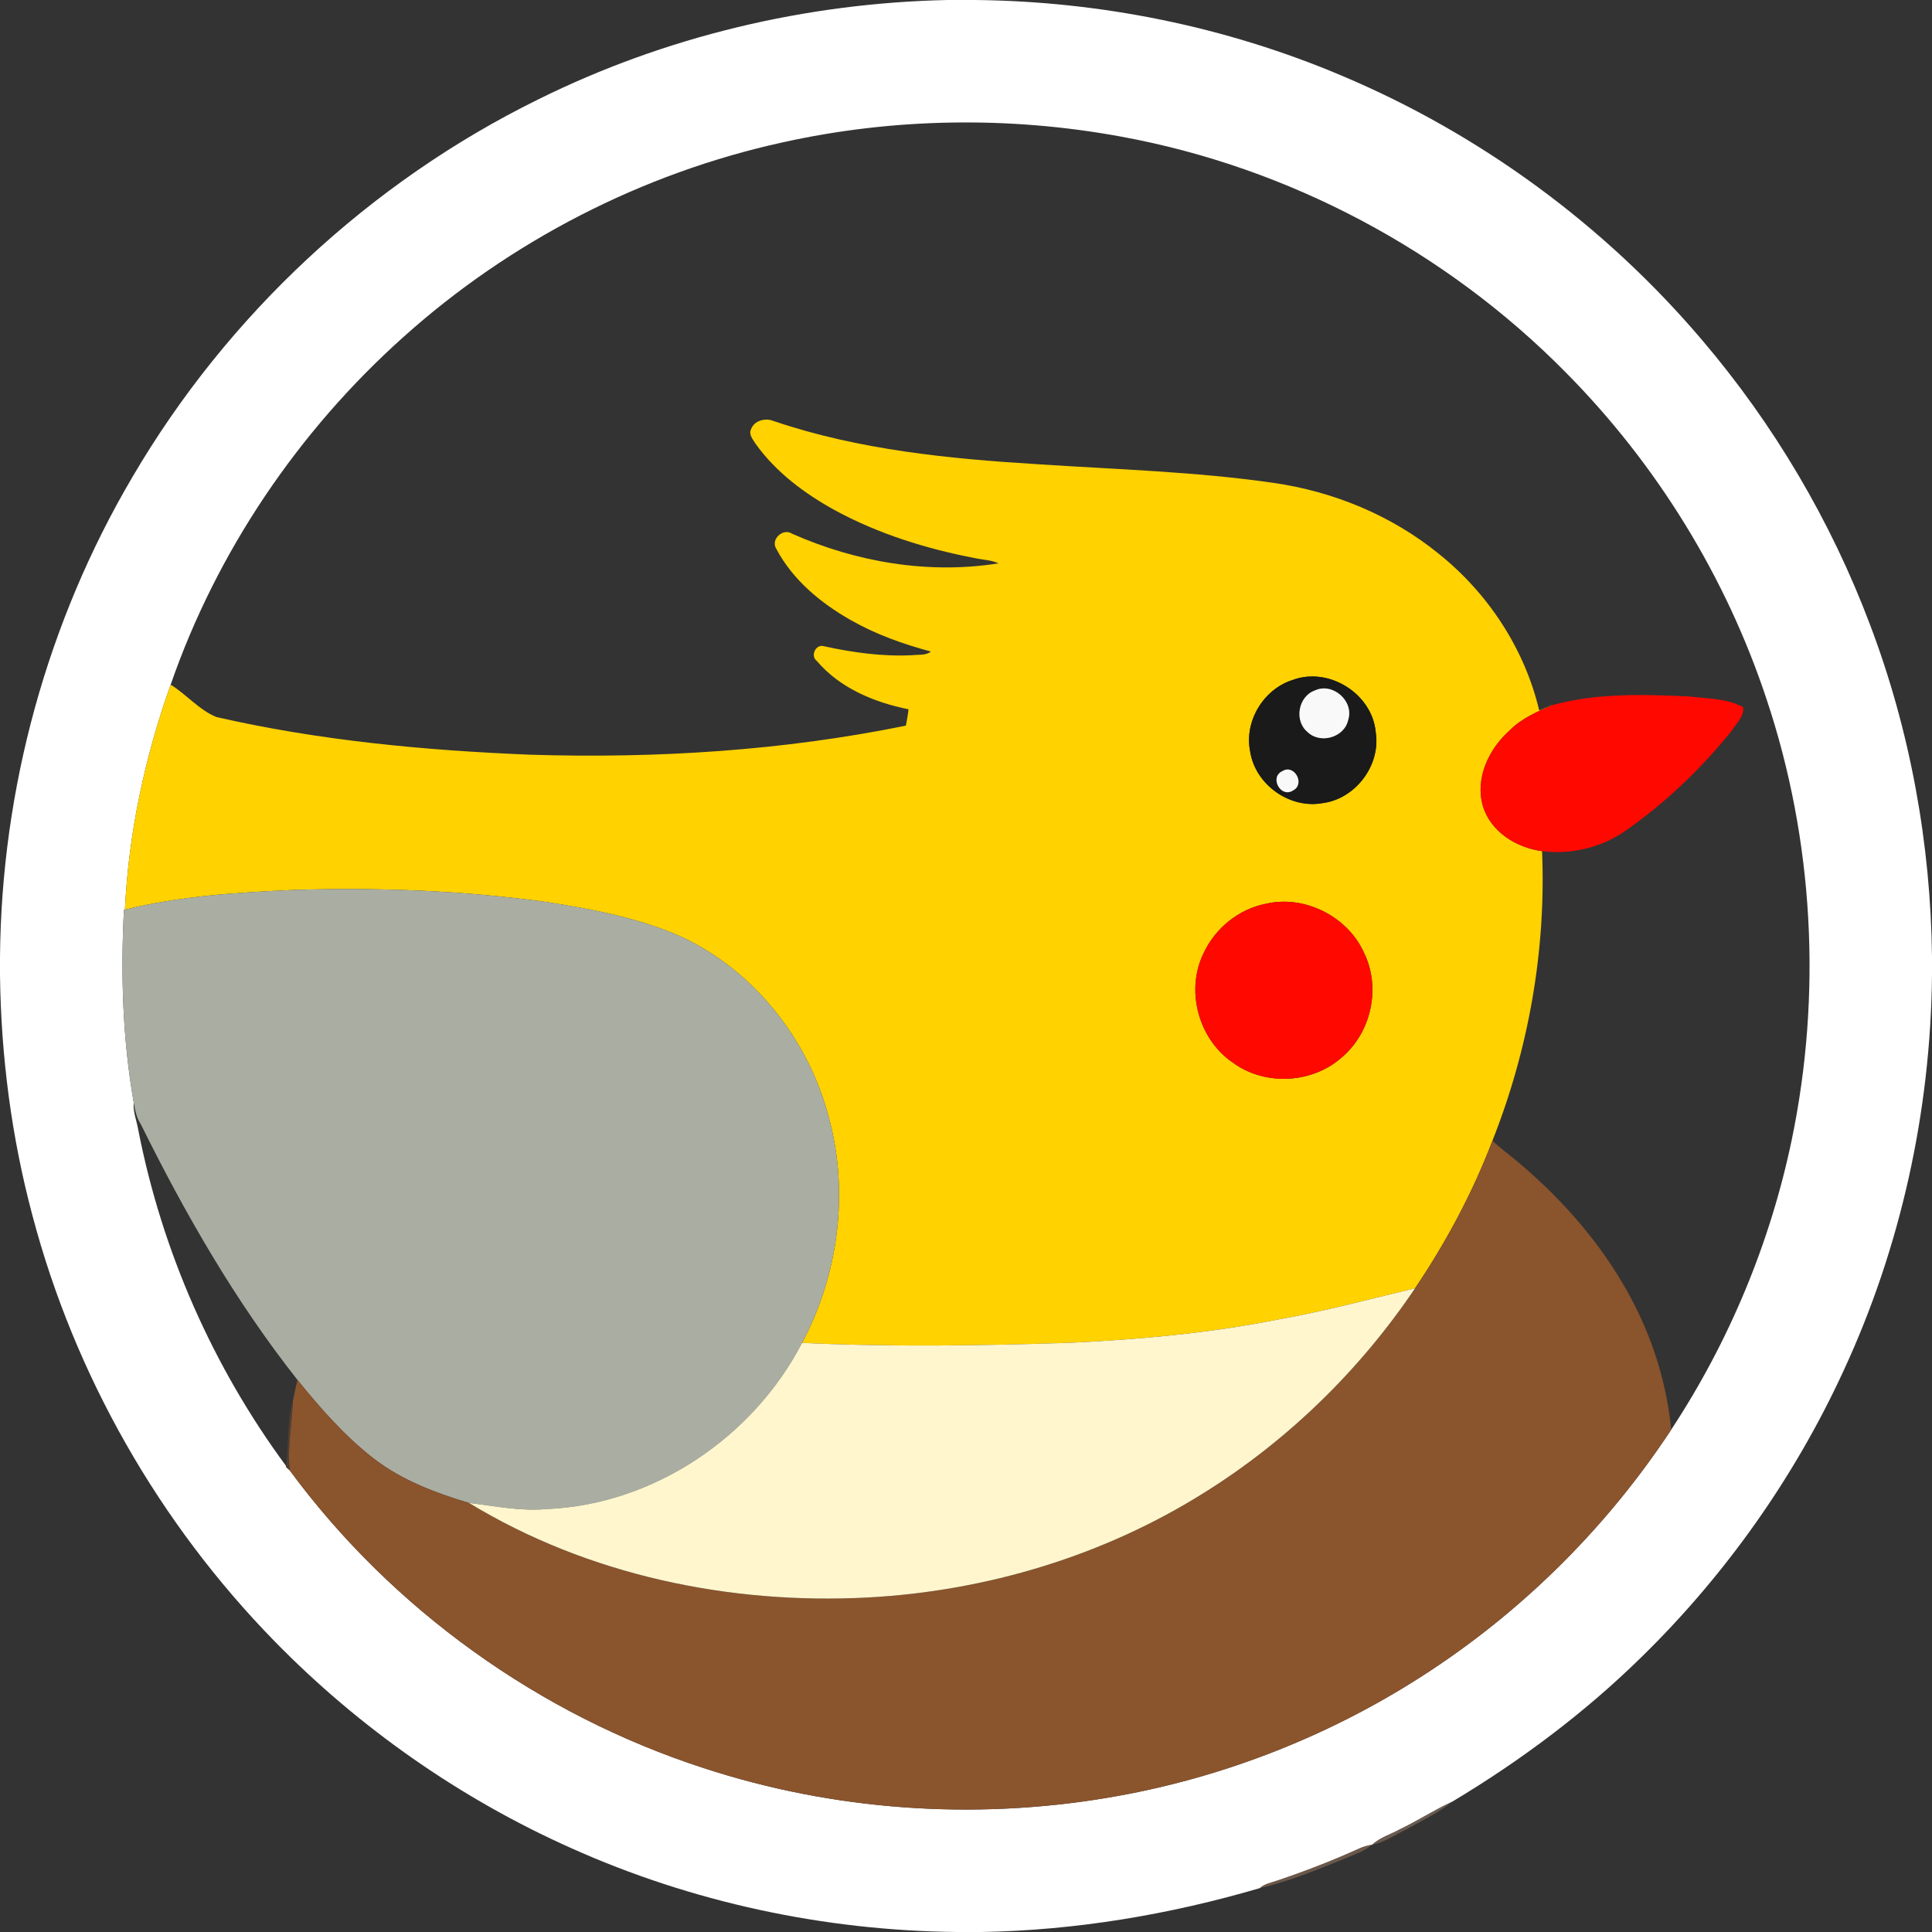 <?xml version="1.0" encoding="UTF-8" ?>
<!DOCTYPE svg PUBLIC "-//W3C//DTD SVG 1.1//EN" "http://www.w3.org/Graphics/SVG/1.1/DTD/svg11.dtd">
<svg width="612pt" height="612pt" viewBox="0 0 612 612" version="1.1" xmlns="http://www.w3.org/2000/svg">
<rect x="0" y="0" width="612" height="612" fill="#333333" stroke="none"/>
<g id="#ffffffff">
<path fill="#ffffff" opacity="1.00" d=" M 300.16 0.00 L 308.80 0.00 C 348.58 0.39 388.32 8.42 424.97 23.95 C 468.91 42.44 508.37 71.42 539.21 107.77 C 561.94 134.46 580.03 165.10 592.38 197.91 C 605.09 231.45 611.59 267.25 612.00 303.09 L 612.00 308.92 C 611.56 352.04 602.12 395.09 583.97 434.24 C 568.40 468.06 546.53 498.95 519.91 524.97 C 501.91 542.62 481.60 557.80 459.99 570.74 C 454.31 573.33 449.08 576.78 443.44 579.46 C 440.51 581.09 437.13 582.03 434.63 584.36 L 434.57 584.37 C 433.12 584.60 431.71 585.01 430.39 585.63 C 422.04 589.42 413.48 592.71 404.80 595.65 C 402.86 596.35 400.66 596.66 399.08 598.10 C 370.44 606.50 340.76 611.49 310.89 612.00 L 303.20 612.00 C 261.18 611.58 219.22 602.63 180.87 585.40 C 145.84 569.76 113.85 547.38 87.03 519.96 C 50.45 482.57 23.65 435.67 10.29 385.08 C 3.64 360.24 0.31 334.54 0.00 308.84 L 0.00 303.13 C 0.45 249.92 14.95 196.87 42.00 151.02 C 71.98 99.83 117.20 57.72 170.43 31.52 C 210.64 11.56 255.31 0.95 300.16 0.00 M 247.87 45.11 C 203.41 54.87 161.62 76.38 127.75 106.79 C 94.51 136.54 68.68 174.70 54.06 216.88 C 45.89 239.77 40.73 263.88 39.57 288.16 L 39.26 288.24 C 38.20 308.61 38.83 329.13 42.36 349.25 C 42.08 352.24 43.33 355.03 43.80 357.93 C 51.30 396.30 67.42 432.95 90.64 464.41 L 90.59 464.71 C 90.89 464.98 91.49 465.51 91.78 465.78 C 124.26 509.86 170.95 543.25 223.02 560.11 C 264.06 573.53 308.35 576.63 350.91 569.46 C 387.54 563.33 422.83 549.35 453.76 528.79 C 483.75 508.92 509.61 482.91 529.39 452.88 C 547.74 425.00 560.79 393.65 567.59 360.97 C 577.15 314.87 574.53 266.24 559.62 221.56 C 546.78 182.74 524.77 147.01 495.99 117.98 C 458.09 79.53 408.27 53.00 355.15 43.28 C 319.75 36.76 283.03 37.30 247.87 45.11 Z" />
</g>
<g id="#ffd200ff">
<path fill="#ffd200" opacity="1.00" d=" M 237.89 136.01 C 238.88 133.16 242.52 132.28 245.09 133.38 C 272.12 142.55 300.74 145.34 329.06 147.08 C 353.84 148.70 378.72 149.40 403.33 152.95 C 422.34 155.66 440.74 163.23 455.68 175.36 C 471.34 187.87 482.96 205.50 487.58 225.06 C 488.50 224.67 490.35 223.89 491.27 223.50 C 491.39 223.46 491.64 223.39 491.76 223.35 C 486.97 225.40 482.10 227.52 478.33 231.26 C 471.72 237.11 467.20 246.35 469.72 255.24 C 472.12 263.47 480.34 268.53 488.48 269.62 C 489.79 300.85 484.26 332.32 472.75 361.36 C 466.47 377.84 458.10 393.48 448.25 408.09 C 433.87 411.52 419.57 415.38 404.99 417.96 C 383.24 422.29 361.11 424.31 338.98 425.36 C 310.69 426.28 282.36 426.72 254.07 425.38 C 265.67 403.65 269.03 377.49 262.47 353.67 C 256.03 329.31 238.99 307.65 216.08 296.85 C 202.51 290.78 187.77 288.03 173.18 285.74 C 146.65 282.08 119.80 281.07 93.04 281.90 C 75.11 282.72 57.04 283.81 39.57 288.16 C 40.73 263.88 45.89 239.77 54.06 216.88 C 59.10 219.99 63.06 224.90 68.57 227.14 C 101.18 234.60 134.64 237.72 168.01 239.07 C 207.83 240.29 247.88 237.83 286.96 229.86 C 287.30 228.14 287.60 226.42 287.79 224.68 C 276.97 222.51 265.99 217.95 258.72 209.34 C 256.59 207.75 258.43 203.93 260.97 204.70 C 270.16 206.71 279.55 208.03 288.99 207.54 C 290.95 207.31 293.23 207.73 294.88 206.39 C 286.11 204.04 277.48 200.97 269.57 196.47 C 260.04 191.07 251.15 183.75 245.95 173.93 C 243.96 170.95 247.96 167.13 250.92 169.07 C 271.31 178.09 294.16 181.98 316.29 178.45 C 314.00 177.37 311.39 177.36 308.96 176.82 C 293.53 173.88 278.32 169.15 264.49 161.64 C 254.86 156.35 245.78 149.57 239.33 140.56 C 238.53 139.21 237.09 137.67 237.89 136.01 M 409.37 215.43 C 400.19 218.38 394.08 228.52 396.01 238.03 C 397.60 248.48 408.45 256.27 418.87 254.42 C 429.39 253.10 437.43 242.43 435.79 231.95 C 434.70 219.73 420.86 211.07 409.37 215.43 M 401.06 286.27 C 392.42 287.93 384.89 294.05 381.23 302.02 C 375.48 313.79 379.66 329.16 390.44 336.54 C 400.55 344.07 415.69 343.31 425.07 334.92 C 434.32 327.10 437.47 313.01 432.19 302.06 C 427.11 290.45 413.47 283.42 401.06 286.27 Z" />
</g>
<g id="#1a1a1aff">
<path fill="#1a1a1a" opacity="1.00" d=" M 409.37 215.43 C 420.86 211.07 434.70 219.73 435.79 231.95 C 437.43 242.43 429.39 253.10 418.87 254.42 C 408.45 256.27 397.60 248.48 396.01 238.03 C 394.08 228.52 400.19 218.38 409.37 215.43 M 416.49 218.72 C 411.23 220.60 409.87 228.31 414.17 231.87 C 418.19 235.82 425.90 233.62 427.07 228.05 C 429.01 222.09 422.16 216.05 416.49 218.72 M 406.22 244.27 C 402.01 246.16 405.70 252.99 409.64 250.37 C 413.53 248.35 409.99 241.90 406.22 244.27 Z" />
</g>
<g id="#f9f9f9ff">
<path fill="#f9f9f9" opacity="1.00" d=" M 416.49 218.72 C 422.16 216.05 429.01 222.09 427.07 228.05 C 425.90 233.62 418.19 235.82 414.17 231.87 C 409.87 228.31 411.23 220.60 416.49 218.72 Z" />
<path fill="#f9f9f9" opacity="1.00" d=" M 406.22 244.27 C 409.99 241.90 413.53 248.35 409.64 250.37 C 405.70 252.99 402.01 246.16 406.22 244.27 Z" />
</g>
<g id="#ff0800ff">
<path fill="#ff0800" opacity="1.00" d=" M 491.76 223.35 C 505.78 219.49 520.56 219.96 534.96 220.61 C 540.71 221.32 546.96 221.16 552.16 224.01 C 552.61 226.84 549.97 229.19 548.56 231.48 C 539.03 243.26 528.00 253.93 515.61 262.67 C 507.87 268.35 498.00 270.82 488.48 269.62 C 480.34 268.53 472.12 263.47 469.72 255.24 C 467.20 246.35 471.72 237.11 478.33 231.26 C 482.10 227.52 486.97 225.40 491.76 223.35 Z" />
<path fill="#ff0800" opacity="1.00" d=" M 401.06 286.27 C 413.47 283.42 427.11 290.45 432.19 302.06 C 437.47 313.01 434.32 327.10 425.07 334.92 C 415.69 343.31 400.55 344.07 390.44 336.54 C 379.66 329.16 375.48 313.79 381.23 302.02 C 384.89 294.05 392.42 287.93 401.06 286.27 Z" />
</g>
<g id="#aaaea2ff">
<path fill="#aaaea2" opacity="1.00" d=" M 39.57 288.16 C 57.04 283.81 75.11 282.72 93.04 281.90 C 119.80 281.07 146.65 282.08 173.18 285.74 C 187.77 288.03 202.51 290.78 216.08 296.85 C 238.99 307.65 256.03 329.31 262.47 353.67 C 269.03 377.49 265.67 403.65 254.07 425.38 C 238.57 455.32 206.91 476.70 172.99 478.03 C 164.78 478.78 156.68 477.03 148.58 476.09 C 138.06 472.96 127.58 468.99 118.75 462.31 C 109.40 455.14 101.60 446.22 94.22 437.10 C 74.57 412.22 58.69 384.57 44.65 356.21 C 43.25 354.13 42.78 351.67 42.36 349.25 C 38.83 329.13 38.20 308.61 39.26 288.24 L 39.57 288.16 Z" />
</g>
<g id="#8a542dff">
<path fill="#8a542d" opacity="1.00" d=" M 448.25 408.09 C 458.10 393.48 466.47 377.84 472.75 361.36 C 474.96 363.47 477.43 365.28 479.80 367.21 C 493.13 378.25 504.97 391.26 513.81 406.19 C 522.30 420.38 527.80 436.39 529.39 452.88 C 509.61 482.91 483.75 508.92 453.76 528.79 C 422.83 549.35 387.54 563.33 350.91 569.46 C 308.35 576.63 264.06 573.53 223.02 560.11 C 170.95 543.25 124.26 509.86 91.78 465.78 C 90.96 458.37 92.49 451.02 92.80 443.64 C 93.23 441.45 93.72 439.28 94.22 437.10 C 101.60 446.22 109.40 455.14 118.75 462.31 C 127.58 468.99 138.06 472.96 148.58 476.09 C 186.22 498.99 231.22 508.36 274.98 506.03 C 312.57 504.01 349.76 492.80 381.67 472.70 C 408.08 456.17 430.85 433.91 448.25 408.09 Z" />
</g>
<g id="#fff6ceff">
<path fill="#fff6ce" opacity="1.00" d=" M 404.99 417.96 C 419.57 415.38 433.87 411.52 448.25 408.09 C 430.85 433.91 408.08 456.17 381.67 472.70 C 349.76 492.80 312.57 504.01 274.98 506.03 C 231.22 508.36 186.22 498.99 148.58 476.09 C 156.68 477.03 164.78 478.78 172.99 478.03 C 206.91 476.70 238.57 455.32 254.07 425.38 C 282.36 426.72 310.69 426.28 338.98 425.36 C 361.11 424.31 383.24 422.29 404.99 417.96 Z" />
</g>
<g id="#6146339b">
<path fill="#614633" opacity="0.61" d=" M 90.64 464.41 C 91.48 457.50 90.86 450.42 92.80 443.64 C 92.49 451.02 90.96 458.37 91.78 465.78 C 91.49 465.51 90.89 464.98 90.59 464.71 L 90.64 464.41 Z" />
</g>
<g id="#826c5cb3">
<path fill="#826c5c" opacity="0.70" d=" M 443.44 579.46 C 449.08 576.78 454.31 573.33 459.99 570.74 C 455.64 574.29 450.48 576.67 445.62 579.43 C 442.00 581.14 438.63 583.60 434.63 584.36 C 437.13 582.03 440.51 581.09 443.44 579.46 Z" />
</g>
<g id="#806653ba">
<path fill="#806653" opacity="0.73" d=" M 430.39 585.63 C 431.71 585.01 433.12 584.60 434.57 584.37 C 432.33 586.41 429.35 587.25 426.65 588.48 C 417.62 592.10 408.59 595.96 399.08 598.10 C 400.66 596.66 402.86 596.35 404.80 595.65 C 413.48 592.71 422.04 589.42 430.39 585.63 Z" />
</g>
</svg>
